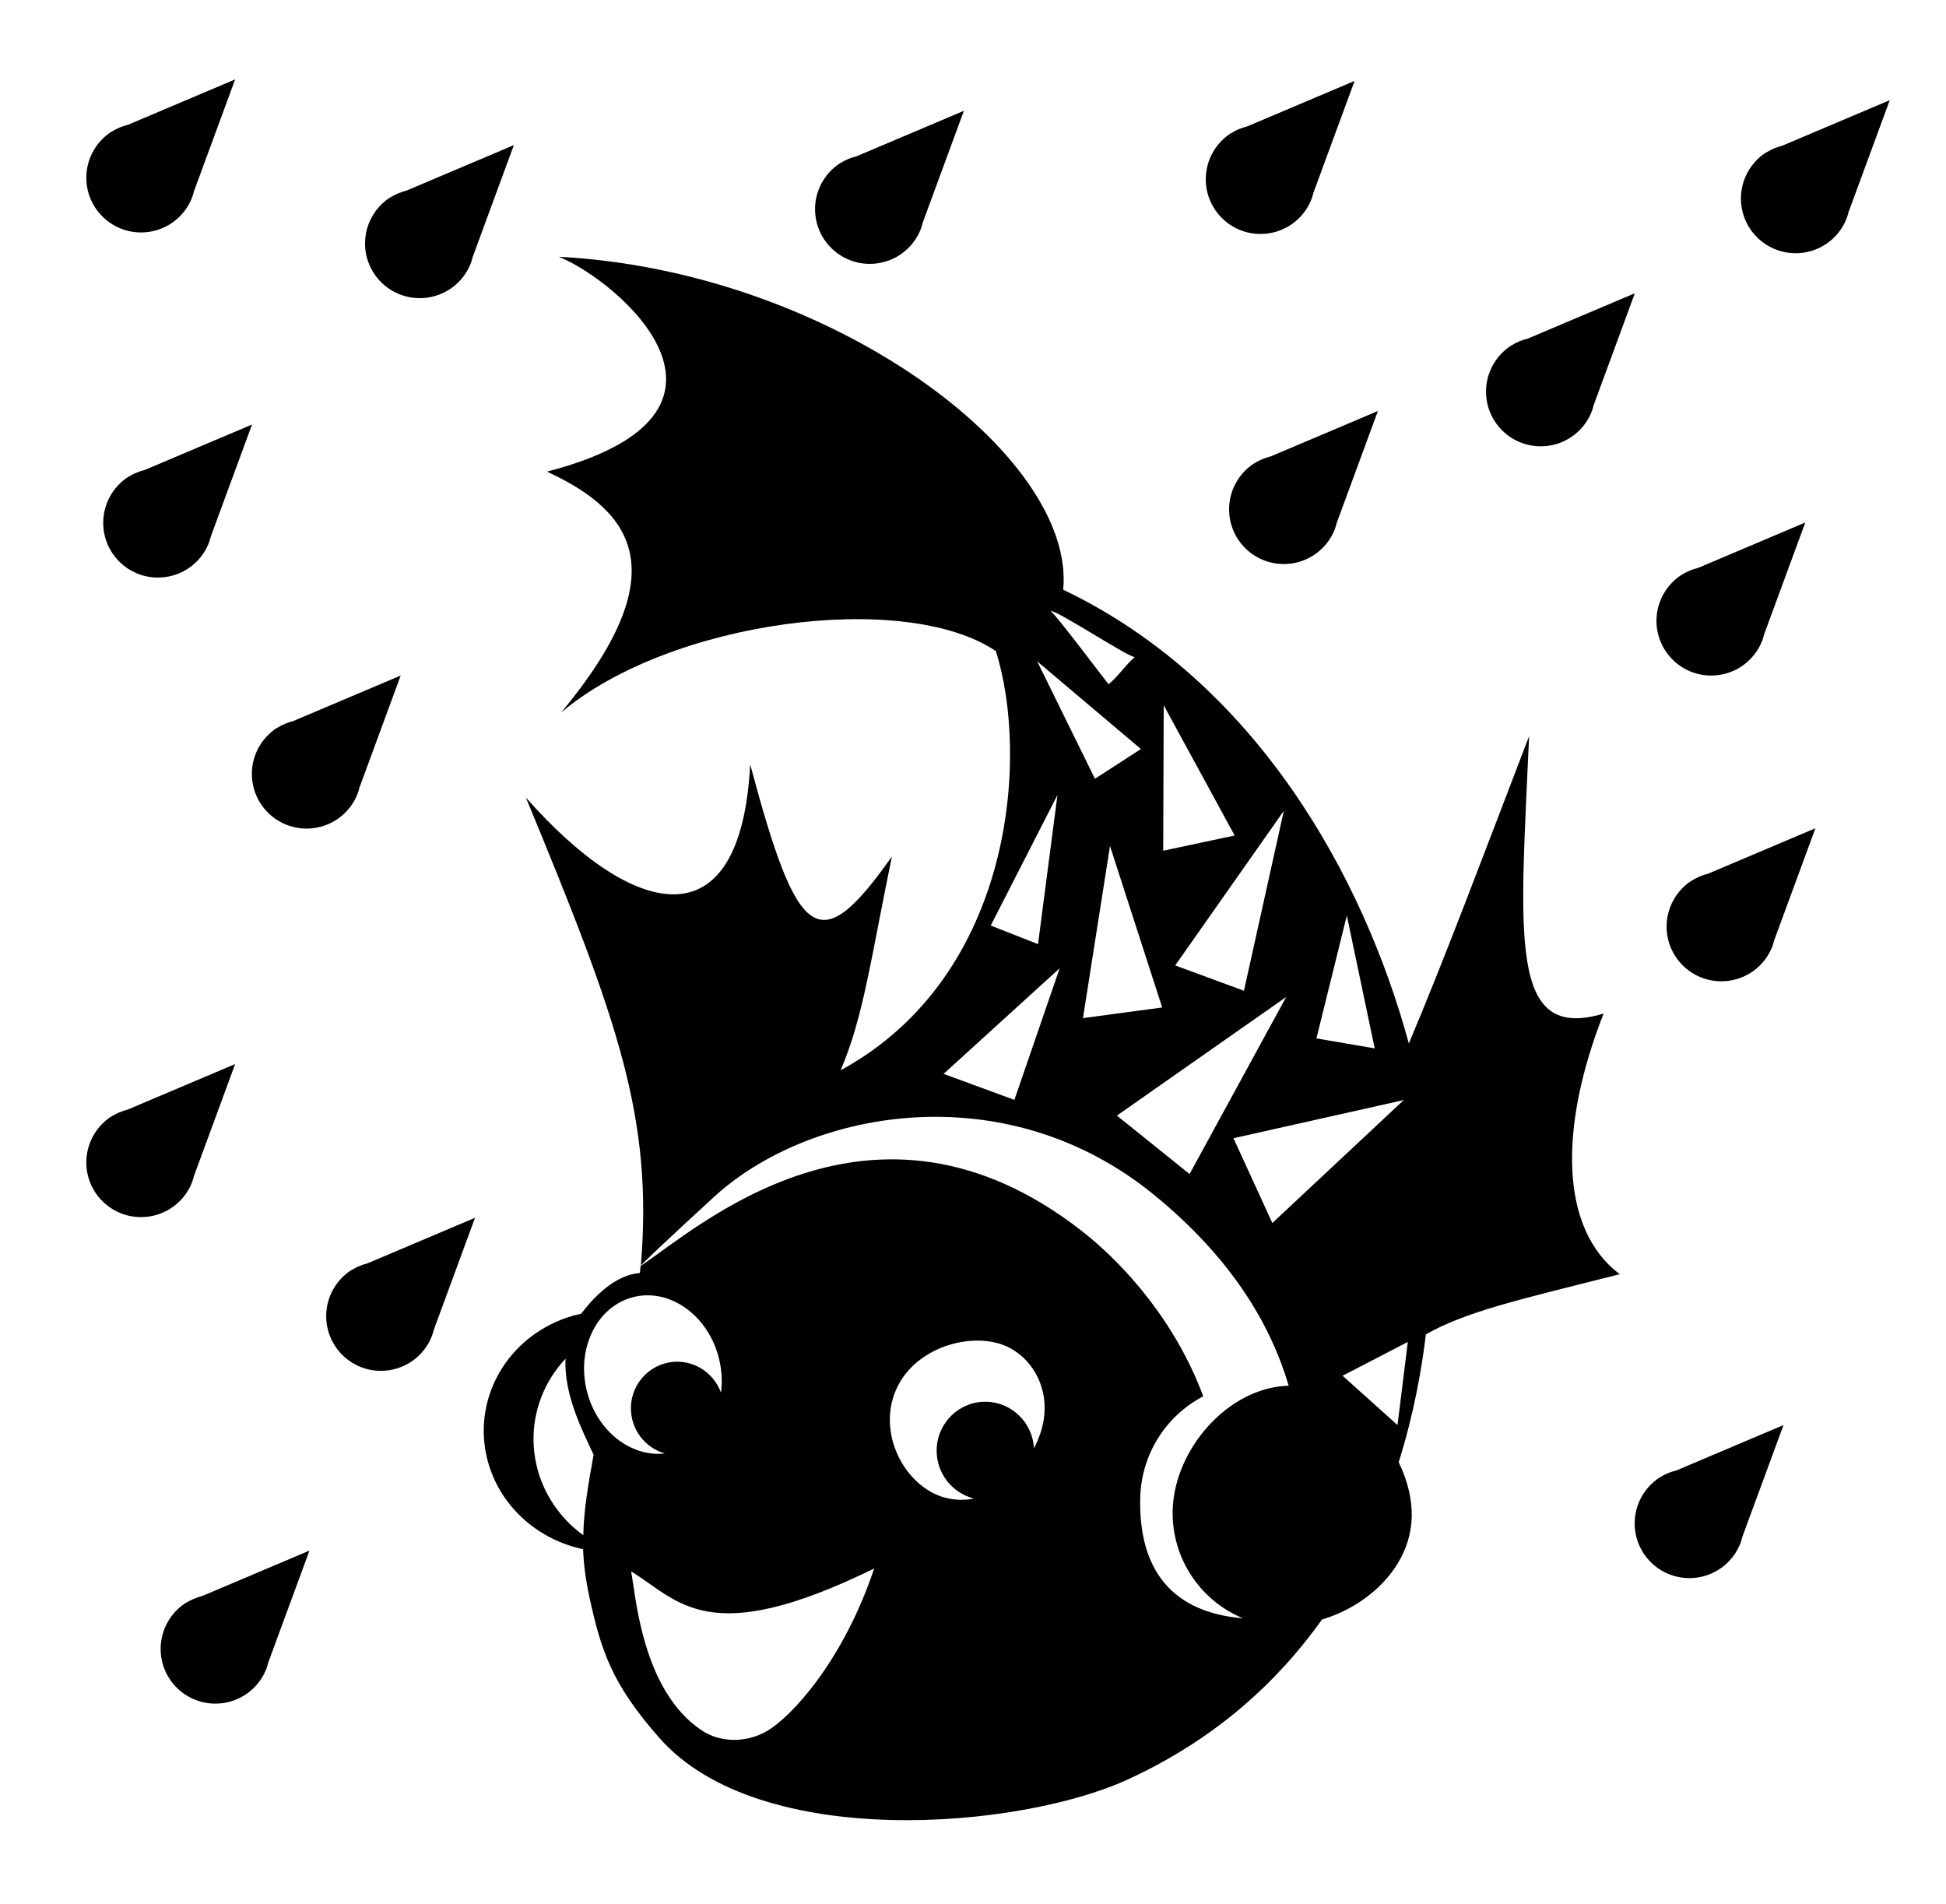 <?xml version="1.0" encoding="utf-8"?>
<!-- Generator: Adobe Illustrator 26.0.1, SVG Export Plug-In . SVG Version: 6.00 Build 0)  -->
<svg version="1.1" xmlns="http://www.w3.org/2000/svg" xmlns:xlink="http://www.w3.org/1999/xlink" x="0px" y="0px"
	 viewBox="0 0 1152 1127" style="enable-background:new 0 0 1152 1127;" xml:space="preserve">
<style type="text/css">
	.st0{display:none;}
	.st1{display:inline;}
	.st2{fill:#FFFFFF;}
	.st3{display:inline;fill:#FFFFFF;}
	.st4{fill:none;stroke:#000000;stroke-width:50;}
	.st5{stroke:#000000;stroke-width:50;}
	.st6{stroke:#FFFFFF;stroke-width:50;}
	.st7{display:inline;stroke:#1C1B1A;stroke-width:60;stroke-miterlimit:10;}
	.st8{fill:#FFFFFF;stroke:#1C1B1A;stroke-width:60;stroke-miterlimit:10;}
	.st9{fill:none;stroke:#1C1B1A;stroke-width:60;stroke-miterlimit:10;}
	.st10{stroke:#FFFFFF;stroke-width:0.998;stroke-miterlimit:10;}
	.st11{stroke:#FFFFFF;stroke-width:60;stroke-miterlimit:10;}
	.st12{stroke:#FFFFFF;stroke-miterlimit:10;}
	.st13{fill:none;}
	.st14{fill:#1C1B1A;}
</style>
<g id="Ebene_1" class="st0">
</g>
<g id="Ebene_2">
	<path id="Pfad_465_00000010300639174538941500000006913725370051867824_" d="M894.6,204.6L894.6,204.6l-0.1,0l0,0
		c-9.2,6-14.8,16.2-14.8,27.2c0,17.9,14.5,32.4,32.4,32.4c12.4,0,23.6-7,29.1-18.1l0,0l0-0.1c1-1.9,1.7-4,2.2-6.1l24.4-66.3
		l-63.5,26.9C900.8,201.3,897.5,202.7,894.6,204.6"/>
	<path id="Pfad_465_00000179620208827845914950000004037474144992591788_" d="M982.6,874.6L982.6,874.6l-0.1,0l0,0
		c-9.2,6-14.8,16.2-14.8,27.2c0,17.9,14.5,32.4,32.4,32.4c12.4,0,23.6-7,29.1-18.1l0,0l0-0.1c1-1.9,1.7-4,2.2-6.1l24.4-66.3
		l-63.5,26.9C988.8,871.3,985.5,872.7,982.6,874.6"/>
	<path id="Pfad_469_00000059991646587818434350000016574727611929127053_" d="M231,116.9L231,116.9l-0.1,0l0,0
		c-9.2,6-14.8,16.2-14.8,27.2c0,17.9,14.5,32.4,32.4,32.4c12.4,0,23.6-7,29.1-18.1l0,0l0-0.1c1-1.9,1.7-4,2.2-6.1l24.4-66.3
		l-63.5,26.9C237.2,113.7,233.9,115.1,231,116.9"/>
	<path id="Pfad_469_00000095316671229703037700000010464731353394207922_" d="M164,430.9L164,430.9l-0.1,0l0,0
		c-9.2,6-14.8,16.2-14.8,27.2c0,17.9,14.5,32.4,32.4,32.4c12.4,0,23.6-7,29.1-18.1l0,0l0-0.1c1-1.9,1.7-4,2.2-6.1l24.4-66.3
		l-63.5,26.9C170.2,427.7,166.9,429.1,164,430.9"/>
	<path id="Pfad_469_00000103961557823264057390000009430849691967708339_" d="M66,660.9L66,660.9l-0.1,0l0,0
		c-9.2,6-14.8,16.2-14.8,27.2c0,17.9,14.5,32.4,32.4,32.4c12.4,0,23.6-7,29.1-18.1l0,0l0-0.1c1-1.9,1.7-4,2.2-6.1l24.4-66.3
		l-63.5,26.9C72.2,657.7,68.9,659.1,66,660.9"/>
	<path id="Pfad_469_00000027601238093269972360000017542723219023373712_" d="M208,751.9L208,751.9l-0.1,0l0,0
		c-9.2,6-14.8,16.2-14.8,27.2c0,17.9,14.5,32.4,32.4,32.4c12.4,0,23.6-7,29.1-18.1l0,0l0-0.1c1-1.9,1.7-4,2.2-6.1l24.4-66.3
		l-63.5,26.9C214.2,748.7,210.9,750.1,208,751.9"/>
	<path id="Pfad_469_00000127038012592746225950000005575998903501011094_" d="M110,948.9L110,948.9l-0.1,0l0,0
		c-9.2,6-14.8,16.2-14.8,27.2c0,17.9,14.5,32.4,32.4,32.4c12.4,0,23.6-7,29.1-18.1l0,0l0-0.1c1-1.9,1.7-4,2.2-6.1l24.4-66.3
		l-63.5,26.9C116.2,945.7,112.9,947.1,110,948.9"/>
	<path id="Pfad_470_00000171685874172686629080000016062722260742363531_" d="M66,78L66,78l-0.1,0l0,0c-9.2,6-14.8,16.2-14.8,27.2
		c0,17.9,14.5,32.4,32.4,32.4c12.4,0,23.6-7,29.1-18.1l0,0l0-0.1c1-1.9,1.7-4,2.2-6.1l24.4-66.3L75.7,73.9C72.3,74.7,69,76.1,66,78"
		/>
	<path id="Pfad_474_00000084512119017515362870000015674018299017976492_" d="M995.5,340.3L995.5,340.3l-0.1,0l0,0
		c-9.2,6-14.8,16.2-14.8,27.2c0,17.9,14.5,32.4,32.4,32.4c12.4,0,23.6-7,29.1-18.1l0,0l0-0.1c1-1.9,1.7-4,2.2-6.1l24.4-66.3
		l-63.5,26.9C1001.8,337,998.5,338.4,995.5,340.3"/>
	<path id="Pfad_474_00000008138667294287840220000009292456426986338985_" d="M742.5,274.3L742.5,274.3l-0.1,0l0,0
		c-9.2,6-14.8,16.2-14.8,27.2c0,17.9,14.5,32.4,32.4,32.4c12.4,0,23.6-7,29.1-18.1l0,0l0-0.1c1-1.9,1.7-4,2.2-6.1l24.4-66.3
		l-63.5,26.9C748.8,271,745.5,272.4,742.5,274.3"/>
	<path id="Pfad_474_00000099628341456215956810000005692909122260069304_" d="M1001.5,521.3L1001.5,521.3l-0.1,0l0,0
		c-9.2,6-14.8,16.2-14.8,27.2c0,17.9,14.5,32.4,32.4,32.4c12.4,0,23.6-7,29.1-18.1l0,0l0-0.1c1-1.9,1.7-4,2.2-6.1l24.4-66.3
		l-63.5,26.9C1007.8,518,1004.5,519.4,1001.5,521.3"/>
	<path id="Pfad_477_00000020377434388624044880000000715552918234841740_" d="M1045.5,90.3L1045.5,90.3l-0.1,0l0,0
		c-9.2,6-14.8,16.2-14.8,27.2c0,17.9,14.5,32.4,32.4,32.4c12.4,0,23.6-7,29.1-18.1l0,0l0-0.1c1-1.9,1.7-4,2.2-6.1l24.4-66.3
		l-63.5,26.9C1051.7,87.1,1048.5,88.5,1045.5,90.3"/>
	<path id="Pfad_478_00000093868767102953800600000008823421747559942532_" d="M728.7,78.9L728.7,78.9l-0.1,0l0,0
		c-9.2,6-14.8,16.2-14.8,27.2c0,17.9,14.5,32.4,32.4,32.4c12.4,0,23.6-7,29.1-18.1l0,0l0-0.1c1-1.9,1.7-4,2.2-6.1l24.4-66.3
		l-63.5,26.9C734.9,75.7,731.7,77,728.7,78.9"/>
	<path id="Pfad_480_00000062902410275448330820000011708923949479905441_" d="M76,282.3L76,282.3l-0.1,0l0,0
		c-9.2,6-14.8,16.2-14.8,27.2c0,17.9,14.5,32.4,32.4,32.4c12.4,0,23.6-7,29.1-18.1l0,0l0-0.1c1-1.9,1.7-4,2.2-6.1l24.4-66.3
		l-63.5,26.9C82.2,279.1,78.9,280.4,76,282.3"/>
	<path id="Pfad_482_00000004508327724727332000000017965837259185914784_" d="M497.4,96.6L497.4,96.6l-0.1,0l0,0
		c-9.2,6-14.8,16.2-14.8,27.2c0,17.9,14.5,32.4,32.4,32.4c12.4,0,23.6-7,29.1-18.1l0,0l0-0.1c1-1.9,1.7-4,2.2-6.1l24.4-66.3
		l-63.5,26.9C503.7,93.3,500.4,94.7,497.4,96.6"/>
	<g>
		<path d="M827.3,843.6l-32.5-29.2l38.6-20L827.3,843.6z M753.2,724l-23-50.2L831,651.2L753.2,724z M704.2,695l-43-34.6l100.2-70.2
			L704.2,695z M657.1,500.8l30.9,95.6l-46.9,6.3L657.1,500.8z M600.5,651.1l-41.9-15.4l68.7-62.5L600.5,651.1z M626,470.6
			l-11.5,88.3l-28-11L626,470.6z M675.4,443.4L648.2,461l-34.2-69.5L675.4,443.4z M671.9,388.8c-5.2,4.4-10.2,11.9-15.6,16.2
			c0.2,0.8-32.8-43.4-34.3-43.1C623.4,359.6,670.9,391.1,671.9,388.8 M760,480l-23.6,106.5l-40.7-15L760,480z M688.9,417.5l42,77.1
			l-42.3,9L688.9,417.5z M797.3,542l16.5,78.6l-34.5-5.9L797.3,542z M615.2,850.4c-0.9,2.4-1.9,4.7-3.1,7c-0.8-15-12.9-27.2-28-27.6
			c-15.9-0.5-29.2,12.2-29.6,28.2c-0.4,13.9,9.1,25.8,22,29.1c-5,1-10.1,1-15.3-0.1c-22.7-4.8-40.1-33.2-32.7-58.9
			c8.4-29.4,45-40.4,66.4-31.5C611.7,803.5,624.7,825.3,615.2,850.4 M453.4,1025.1c-11.7,6.5-26.7,6.7-37.9-0.7
			c-35.8-23.7-39.2-81.2-41.9-94.2c28.4,17.4,45.2,46.7,143.9-1.7C499.2,983.2,468.4,1016.7,453.4,1025.1 M347.5,823.8
			c-6.5-25.3,5.7-50.3,27.2-55.9c21.5-5.6,44.3,10.5,50.8,35.8c1.8,7.1,2.2,14.1,1.3,20.7c-3.8-10.4-13.5-17.9-25.1-18.3
			c-15.2-0.4-27.8,11.6-28.2,26.9c-0.3,13,8.3,24.1,20.1,27.4C373.5,862.7,353.5,847.2,347.5,823.8 M345.3,908.8
			c-2.7-2-5.4-4.2-7.9-6.6c-27.9-27.2-28.7-70.1-2.6-97.9c-1.1,21.3,10.1,42.8,16.6,56.9C348,879.8,345.6,894.4,345.3,908.8
			 M958.9,754.3c-35.8-26.8-36-87.1-9.6-154.3c-56.6,17-49.3-45-44.1-164.2C877.9,506.9,855,568.1,834,617.7
			c-26.8-98.7-90.4-214.1-204.6-268.6c7.6-79.7-137.8-188.7-298.6-197.1c34.9,14,127.2,92.3-7,127.2c51.7,23.8,76.9,60.1,8.4,142.6
			c64.3-54.5,203.3-72.7,257.3-36.4c19.6,61.3,11.2,192.1-91.9,248.2c13.6-31.3,18.3-68.2,30.4-126.6
			c-43.3,61.5-55.9,50.3-83.9-54.5c-5.6,107.7-69.9,90.9-132.8,19.6c55,132.9,75.2,189.7,68.1,276.9c17.4-16.9,40.6-37.9,41.8-39.1
			c55.7-52.5,172.9-75.5,262.2-2.4c46.1,37.7,68.9,77,79.5,112.8c-35.7,0.9-67.7,37.5-68.7,73.6c-0.7,28.8,16.6,53.8,41.7,64.1
			c-47.2-3.9-61.8-34.6-60.9-71.4c0.7-26.3,15.7-48.8,37.3-60c-16-43.3-45.9-77.6-71.9-97.9c-124.3-97-229.2-0.1-261.2,20.7
			c-0.1,1.4-0.2,2.8-0.4,4.2c-9.1,0.7-20.8,6.2-34,23.1c-0.3,0.3-0.5,0.7-0.7,1c-1.4,0.3-2.8,0.7-4.3,1c-39.5,11-62,50.6-50.4,88.5
			c8,26,30,44.4,55.8,49.9c0.3,9.1,1.6,18.6,3.9,29.2c6.7,30.3,12.8,50.4,41.5,82.8c59.4,67,213.1,53.6,276.8,24.4
			c52.2-23.9,89-58,115.2-94.8c28.1-8.4,52.3-31.7,53.1-60.5c0.3-10.9-2.6-22.2-7.7-32.6c8.9-28.4,13.6-54.8,16.1-75.7
			C867.7,776.6,897.2,769.8,958.9,754.3"/>
	</g>
</g>
</svg>
